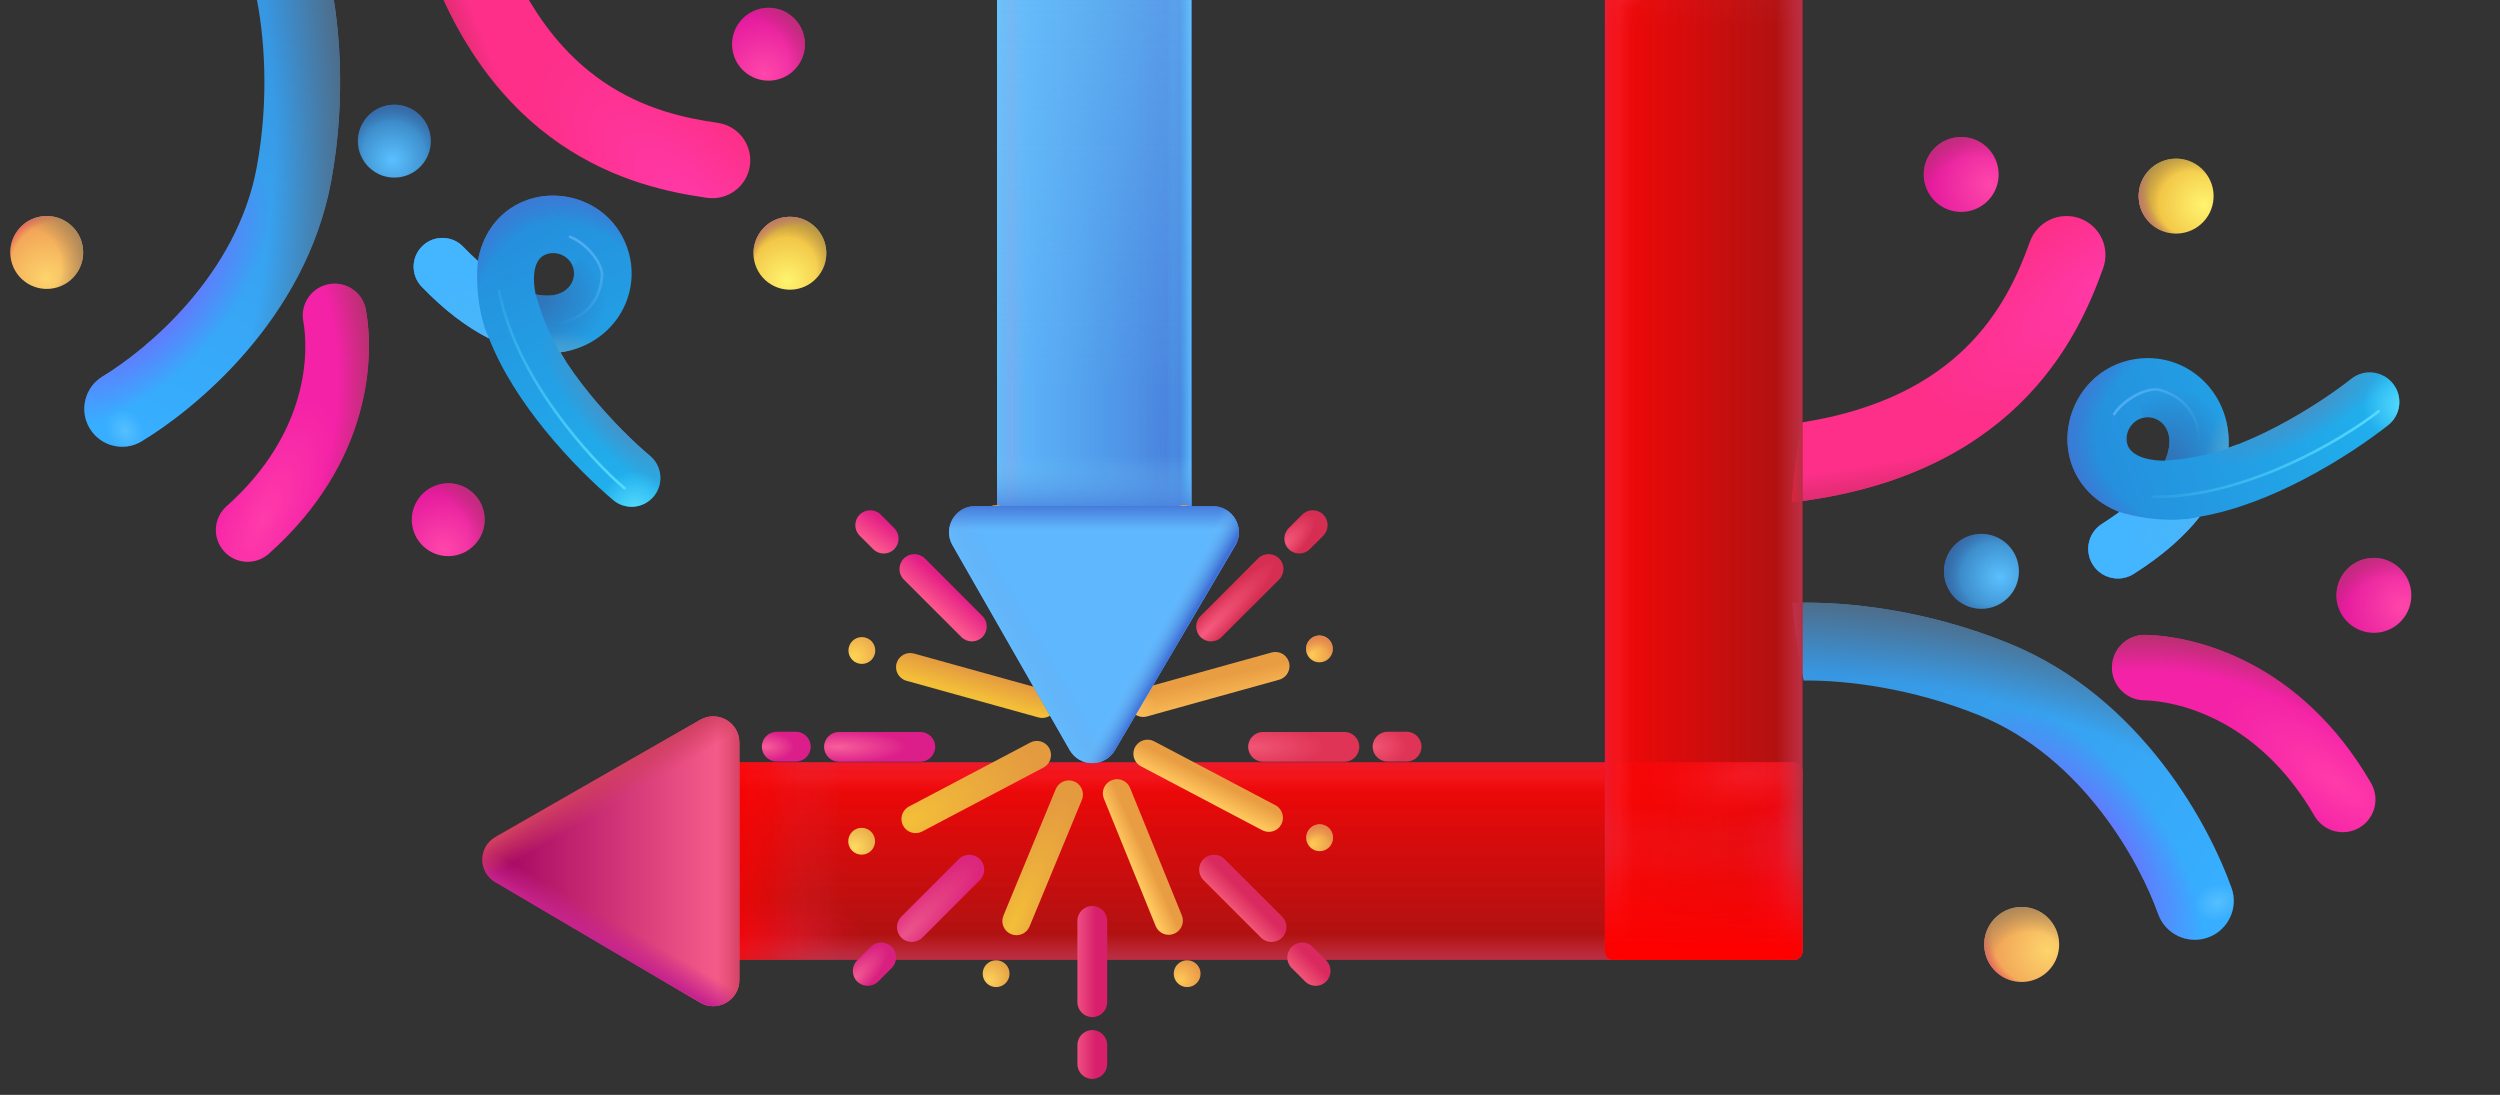<svg width="1096" height="480" viewBox="0 0 1096 480" fill="none" xmlns="http://www.w3.org/2000/svg">
<rect x="0" y="0" width="1096" height="480" fill="#333333" stroke="none"/>
<g clip-path="url(#clip0_65_154)">
<g clip-path="url(#clip1_65_154)">
<rect x="302.812" y="334.188" width="487.375" height="86.625" rx="3.6" fill="url(#paint0_linear_65_154)"/>
<rect x="302.812" y="334.188" width="487.375" height="86.625" rx="3.6" fill="url(#paint1_radial_65_154)"/>
<rect x="302.812" y="334.188" width="487.375" height="86.625" rx="3.6" fill="url(#paint2_radial_65_154)"/>
<rect x="302.812" y="334.188" width="487.375" height="86.625" rx="3.6" fill="url(#paint3_linear_65_154)"/>
<rect x="302.812" y="334.188" width="487.375" height="86.625" rx="3.6" fill="url(#paint4_linear_65_154)"/>
<rect x="302.812" y="334.188" width="487.375" height="86.625" rx="3.6" fill="url(#paint5_linear_65_154)"/>
<rect x="302.812" y="334.188" width="487.375" height="86.625" rx="3.6" fill="url(#paint6_linear_65_154)"/>
</g>
<path d="M856.294 261.284C862.261 268.118 872.638 268.822 879.472 262.855C886.307 256.888 887.01 246.511 881.043 239.677C875.077 232.842 864.699 232.139 857.865 238.105C851.031 244.072 850.327 254.449 856.294 261.284Z" fill="url(#paint7_radial_65_154)"/>
<path d="M856.294 261.284C862.261 268.118 872.638 268.822 879.472 262.855C886.307 256.888 887.01 246.511 881.043 239.677C875.077 232.842 864.699 232.139 857.865 238.105C851.031 244.072 850.327 254.449 856.294 261.284Z" fill="url(#paint8_radial_65_154)"/>
<path d="M873.935 424.87C879.901 431.704 890.279 432.408 897.113 426.441C903.947 420.474 904.651 410.097 898.684 403.263C892.718 396.428 882.34 395.725 875.506 401.691C868.671 407.658 867.968 418.035 873.935 424.87Z" fill="url(#paint9_radial_65_154)"/>
<path d="M873.935 424.87C879.901 431.704 890.279 432.408 897.113 426.441C903.947 420.474 904.651 410.097 898.684 403.263C892.718 396.428 882.34 395.725 875.506 401.691C868.671 407.658 867.968 418.035 873.935 424.87Z" fill="url(#paint10_radial_65_154)"/>
<path d="M873.935 424.87C879.901 431.704 890.279 432.408 897.113 426.441C903.947 420.474 904.651 410.097 898.684 403.263C892.718 396.428 882.34 395.725 875.506 401.691C868.671 407.658 867.968 418.035 873.935 424.87Z" fill="url(#paint11_radial_65_154)"/>
<path d="M1028.33 271.812C1034.3 278.647 1044.67 279.35 1051.51 273.384C1058.34 267.417 1059.04 257.04 1053.08 250.205C1047.11 243.371 1036.73 242.667 1029.9 248.634C1023.07 254.601 1022.36 264.978 1028.33 271.812Z" fill="url(#paint12_radial_65_154)"/>
<path d="M1028.33 271.812C1034.3 278.647 1044.67 279.35 1051.51 273.384C1058.34 267.417 1059.04 257.04 1053.08 250.205C1047.11 243.371 1036.73 242.667 1029.9 248.634C1023.07 254.601 1022.36 264.978 1028.33 271.812Z" fill="url(#paint13_radial_65_154)"/>
<path d="M941.645 96.777C947.611 103.611 957.989 104.315 964.823 98.348C971.658 92.382 972.361 82.004 966.394 75.17C960.428 68.335 950.05 67.632 943.216 73.599C936.382 79.565 935.678 89.943 941.645 96.777Z" fill="url(#paint14_radial_65_154)"/>
<path d="M941.645 96.777C947.611 103.611 957.989 104.315 964.823 98.348C971.658 92.382 972.361 82.004 966.394 75.17C960.428 68.335 950.05 67.632 943.216 73.599C936.382 79.565 935.678 89.943 941.645 96.777Z" fill="url(#paint15_radial_65_154)"/>
<path d="M941.645 96.777C947.611 103.611 957.989 104.315 964.823 98.348C971.658 92.382 972.361 82.004 966.394 75.17C960.428 68.335 950.05 67.632 943.216 73.599C936.382 79.565 935.678 89.943 941.645 96.777Z" fill="url(#paint16_radial_65_154)"/>
<path d="M847.409 87.29C853.376 94.124 863.753 94.828 870.588 88.861C877.422 82.894 878.125 72.517 872.159 65.683C866.192 58.848 855.815 58.145 848.98 64.111C842.146 70.078 841.443 80.455 847.409 87.29Z" fill="url(#paint17_radial_65_154)"/>
<path d="M847.409 87.29C853.376 94.124 863.753 94.828 870.588 88.861C877.422 82.894 878.125 72.517 872.159 65.683C866.192 58.848 855.815 58.145 848.98 64.111C842.146 70.078 841.443 80.455 847.409 87.29Z" fill="url(#paint18_radial_65_154)"/>
<path fill-rule="evenodd" clip-rule="evenodd" d="M1014.67 357.687C989.591 314.37 953.547 307.304 939.892 307.01C931.975 306.84 925.696 300.285 925.867 292.369C926.037 284.453 932.592 278.174 940.508 278.344C961.679 278.798 1008.25 289.379 1039.48 343.321C1043.45 350.173 1041.11 358.944 1034.26 362.912C1027.41 366.878 1018.64 364.54 1014.67 357.687Z" fill="url(#paint19_radial_65_154)"/>
<path fill-rule="evenodd" clip-rule="evenodd" d="M1014.67 357.687C989.591 314.37 953.547 307.304 939.892 307.01C931.975 306.84 925.696 300.285 925.867 292.369C926.037 284.453 932.592 278.174 940.508 278.344C961.679 278.798 1008.25 289.379 1039.48 343.321C1043.45 350.173 1041.11 358.944 1034.26 362.912C1027.41 366.878 1018.64 364.54 1014.67 357.687Z" fill="url(#paint20_radial_65_154)"/>
<path fill-rule="evenodd" clip-rule="evenodd" d="M1049.07 168.17C1053.52 173.78 1052.58 181.94 1046.97 186.394C1039.25 192.527 1025.71 201.969 1009.68 210.276C996.293 217.218 980.427 223.758 964.353 226.534C957.512 235.229 947.885 243.707 935.416 251.603C929.364 255.436 921.351 253.638 917.517 247.586C913.685 241.533 915.483 233.52 921.535 229.687C924.325 227.919 926.862 226.179 929.168 224.471C926.523 223.438 924.052 222.173 921.767 220.673C912.841 214.816 907.854 206.078 906.652 196.887C904.367 179.425 916.018 160.283 936.637 157.342C956.252 154.543 974.447 168.516 976.79 189.175C977.06 191.557 977.121 193.962 976.972 196.383C983.965 193.9 990.988 190.747 997.745 187.244C1012.12 179.794 1024.27 171.297 1030.84 166.076C1036.46 161.622 1044.61 162.559 1049.07 168.17ZM949.16 201.976C950.954 197.796 951.275 194.411 951.013 192.098C950.28 185.634 945.114 182.337 940.301 183.024C935.139 183.76 931.746 188.716 932.374 193.521C932.629 195.465 933.589 197.402 935.997 198.982C938.177 200.412 942.239 201.967 949.16 201.976Z" fill="url(#paint21_linear_65_154)"/>
<path fill-rule="evenodd" clip-rule="evenodd" d="M1049.07 168.17C1053.52 173.78 1052.58 181.94 1046.97 186.394C1039.25 192.527 1025.71 201.969 1009.68 210.276C996.293 217.218 980.427 223.758 964.353 226.534C957.512 235.229 947.885 243.707 935.416 251.603C929.364 255.436 921.351 253.638 917.517 247.586C913.685 241.533 915.483 233.52 921.535 229.687C924.325 227.919 926.862 226.179 929.168 224.471C926.523 223.438 924.052 222.173 921.767 220.673C912.841 214.816 907.854 206.078 906.652 196.887C904.367 179.425 916.018 160.283 936.637 157.342C956.252 154.543 974.447 168.516 976.79 189.175C977.06 191.557 977.121 193.962 976.972 196.383C983.965 193.9 990.988 190.747 997.745 187.244C1012.12 179.794 1024.27 171.297 1030.84 166.076C1036.46 161.622 1044.61 162.559 1049.07 168.17ZM949.16 201.976C950.954 197.796 951.275 194.411 951.013 192.098C950.28 185.634 945.114 182.337 940.301 183.024C935.139 183.76 931.746 188.716 932.374 193.521C932.629 195.465 933.589 197.402 935.997 198.982C938.177 200.412 942.239 201.967 949.16 201.976Z" fill="url(#paint22_radial_65_154)"/>
<path fill-rule="evenodd" clip-rule="evenodd" d="M1049.07 168.17C1053.52 173.78 1052.58 181.94 1046.97 186.394C1039.25 192.527 1025.71 201.969 1009.68 210.276C996.293 217.218 980.427 223.758 964.353 226.534C957.512 235.229 947.885 243.707 935.416 251.603C929.364 255.436 921.351 253.638 917.517 247.586C913.685 241.533 915.483 233.52 921.535 229.687C924.325 227.919 926.862 226.179 929.168 224.471C926.523 223.438 924.052 222.173 921.767 220.673C912.841 214.816 907.854 206.078 906.652 196.887C904.367 179.425 916.018 160.283 936.637 157.342C956.252 154.543 974.447 168.516 976.79 189.175C977.06 191.557 977.121 193.962 976.972 196.383C983.965 193.9 990.988 190.747 997.745 187.244C1012.12 179.794 1024.27 171.297 1030.84 166.076C1036.46 161.622 1044.61 162.559 1049.07 168.17ZM949.16 201.976C950.954 197.796 951.275 194.411 951.013 192.098C950.28 185.634 945.114 182.337 940.301 183.024C935.139 183.76 931.746 188.716 932.374 193.521C932.629 195.465 933.589 197.402 935.997 198.982C938.177 200.412 942.239 201.967 949.16 201.976Z" fill="url(#paint23_radial_65_154)"/>
<path fill-rule="evenodd" clip-rule="evenodd" d="M1049.07 168.17C1053.52 173.78 1052.58 181.94 1046.97 186.394C1039.25 192.527 1025.71 201.969 1009.68 210.276C996.293 217.218 980.427 223.758 964.353 226.534C957.512 235.229 947.885 243.707 935.416 251.603C929.364 255.436 921.351 253.638 917.517 247.586C913.685 241.533 915.483 233.52 921.535 229.687C924.325 227.919 926.862 226.179 929.168 224.471C926.523 223.438 924.052 222.173 921.767 220.673C912.841 214.816 907.854 206.078 906.652 196.887C904.367 179.425 916.018 160.283 936.637 157.342C956.252 154.543 974.447 168.516 976.79 189.175C977.06 191.557 977.121 193.962 976.972 196.383C983.965 193.9 990.988 190.747 997.745 187.244C1012.12 179.794 1024.27 171.297 1030.84 166.076C1036.46 161.622 1044.61 162.559 1049.07 168.17ZM949.16 201.976C950.954 197.796 951.275 194.411 951.013 192.098C950.28 185.634 945.114 182.337 940.301 183.024C935.139 183.76 931.746 188.716 932.374 193.521C932.629 195.465 933.589 197.402 935.997 198.982C938.177 200.412 942.239 201.967 949.16 201.976Z" fill="url(#paint24_radial_65_154)"/>
<path fill-rule="evenodd" clip-rule="evenodd" d="M790.714 298.34C788.461 287.906 786.77 276.456 785.769 264.327C809.374 263.41 844.966 267.51 880.805 282.082C939.691 306.025 969.155 363.388 978.311 389.249C981.457 398.134 976.804 407.888 967.919 411.034C959.034 414.18 949.281 409.527 946.134 400.641C938.286 378.477 913.529 332.236 867.948 313.703C837.884 301.479 808.917 298.163 790.714 298.34Z" fill="url(#paint25_linear_65_154)"/>
<path fill-rule="evenodd" clip-rule="evenodd" d="M790.714 298.34C788.461 287.906 786.77 276.456 785.769 264.327C809.374 263.41 844.966 267.51 880.805 282.082C939.691 306.025 969.155 363.388 978.311 389.249C981.457 398.134 976.804 407.888 967.919 411.034C959.034 414.18 949.281 409.527 946.134 400.641C938.286 378.477 913.529 332.236 867.948 313.703C837.884 301.479 808.917 298.163 790.714 298.34Z" fill="url(#paint26_radial_65_154)"/>
<path fill-rule="evenodd" clip-rule="evenodd" d="M790.714 298.34C788.461 287.906 786.77 276.456 785.769 264.327C809.374 263.41 844.966 267.51 880.805 282.082C939.691 306.025 969.155 363.388 978.311 389.249C981.457 398.134 976.804 407.888 967.919 411.034C959.034 414.18 949.281 409.527 946.134 400.641C938.286 378.477 913.529 332.236 867.948 313.703C837.884 301.479 808.917 298.163 790.714 298.34Z" fill="url(#paint27_radial_65_154)"/>
<path fill-rule="evenodd" clip-rule="evenodd" d="M790.714 298.34C788.461 287.906 786.77 276.456 785.769 264.327C809.374 263.41 844.966 267.51 880.805 282.082C939.691 306.025 969.155 363.388 978.311 389.249C981.457 398.134 976.804 407.888 967.919 411.034C959.034 414.18 949.281 409.527 946.134 400.641C938.286 378.477 913.529 332.236 867.948 313.703C837.884 301.479 808.917 298.163 790.714 298.34Z" fill="url(#paint28_radial_65_154)"/>
<path fill-rule="evenodd" clip-rule="evenodd" d="M922.025 117.55C925.216 108.681 920.612 98.904 911.742 95.714C902.873 92.524 893.096 97.127 889.905 105.997C885.087 119.391 877.465 137.358 861.15 153.049C846.932 166.724 825.056 179.663 790.068 185.168C787.854 195.765 786.294 207.59 785.526 220.229C832.161 214.82 863.557 198.095 884.813 177.651C906.792 156.512 916.596 132.644 922.025 117.55Z" fill="url(#paint29_radial_65_154)"/>
<path fill-rule="evenodd" clip-rule="evenodd" d="M922.025 117.55C925.216 108.681 920.612 98.904 911.742 95.714C902.873 92.524 893.096 97.127 889.905 105.997C885.087 119.391 877.465 137.358 861.15 153.049C846.932 166.724 825.056 179.663 790.068 185.168C787.854 195.765 786.294 207.59 785.526 220.229C832.161 214.82 863.557 198.095 884.813 177.651C906.792 156.512 916.596 132.644 922.025 117.55Z" fill="url(#paint30_radial_65_154)"/>
<path d="M929.913 158.934C932.026 158.203 934.263 157.656 936.618 157.32C956.233 154.522 974.428 168.494 976.771 189.154C977.041 191.535 977.102 193.94 976.953 196.361C978.382 195.855 979.812 195.319 981.241 194.758C981.192 194.835 981.143 194.911 981.094 194.986C970.446 199.618 956.337 201.471 949.152 201.931C950.936 197.761 951.256 194.385 950.994 192.076C950.261 185.613 945.095 182.316 940.282 183.002C940.094 183.028 939.909 183.061 939.727 183.099L929.913 158.934Z" fill="url(#paint31_radial_65_154)"/>
<path d="M929.913 158.934C932.026 158.203 934.263 157.656 936.618 157.32C956.233 154.522 974.428 168.494 976.771 189.154C977.041 191.535 977.102 193.94 976.953 196.361C978.382 195.855 979.812 195.319 981.241 194.758C981.192 194.835 981.143 194.911 981.094 194.986C970.446 199.618 956.337 201.471 949.152 201.931C950.936 197.761 951.256 194.385 950.994 192.076C950.261 185.613 945.095 182.316 940.282 183.002C940.094 183.028 939.909 183.061 939.727 183.099L929.913 158.934Z" fill="url(#paint32_radial_65_154)"/>
<path d="M964.326 226.522C957.486 235.214 947.861 243.688 935.397 251.582C929.346 255.415 921.332 253.617 917.499 247.563C913.666 241.512 915.464 233.498 921.516 229.665C924.301 227.902 926.835 226.164 929.136 224.459C944.295 229.023 958.555 228.325 964.326 226.522Z" fill="#44B6FF"/>
<path d="M964.326 226.522C957.486 235.214 947.861 243.688 935.397 251.582C929.346 255.415 921.332 253.617 917.499 247.563C913.666 241.512 915.464 233.498 921.516 229.665C924.301 227.902 926.835 226.164 929.136 224.459C944.295 229.023 958.555 228.325 964.326 226.522Z" fill="url(#paint33_radial_65_154)"/>
<path d="M963.497 196.579C964.808 190.621 963.751 176.109 947.31 171.063C941.794 169.37 931.26 174.738 926.867 181.546" stroke="url(#paint34_linear_65_154)" stroke-width="1.178" stroke-linecap="round"/>
<path d="M1042.77 180.331C1026.48 193.037 983.948 218.318 944.066 217.791" stroke="url(#paint35_linear_65_154)" stroke-width="1.178" stroke-linecap="round"/>
<path d="M160.168 52.211C154.824 59.232 156.184 69.255 163.205 74.6C170.225 79.944 180.249 78.584 185.593 71.563C190.937 64.542 189.578 54.519 182.557 49.175C175.536 43.831 165.512 45.19 160.168 52.211Z" fill="url(#paint36_radial_65_154)"/>
<path d="M160.168 52.211C154.824 59.232 156.184 69.255 163.205 74.6C170.225 79.944 180.249 78.584 185.593 71.563C190.937 64.542 189.578 54.519 182.557 49.175C175.536 43.831 165.512 45.19 160.168 52.211Z" fill="url(#paint37_radial_65_154)"/>
<path d="M7.774 101.01C2.43 108.031 3.789 118.055 10.81 123.399C17.831 128.743 27.855 127.384 33.199 120.363C38.543 113.342 37.183 103.318 30.163 97.974C23.142 92.63 13.118 93.989 7.774 101.01Z" fill="url(#paint38_radial_65_154)"/>
<path d="M7.774 101.01C2.43 108.031 3.789 118.055 10.81 123.399C17.831 128.743 27.855 127.384 33.199 120.363C38.543 113.342 37.183 103.318 30.163 97.974C23.142 92.63 13.118 93.989 7.774 101.01Z" fill="url(#paint39_radial_65_154)"/>
<path d="M7.774 101.01C2.43 108.031 3.789 118.055 10.81 123.399C17.831 128.743 27.855 127.384 33.199 120.363C38.543 113.342 37.183 103.318 30.163 97.974C23.142 92.63 13.118 93.989 7.774 101.01Z" fill="url(#paint40_radial_65_154)"/>
<path d="M183.784 218.163C178.44 225.184 179.799 235.208 186.82 240.552C193.841 245.896 203.865 244.537 209.209 237.516C214.553 230.495 213.193 220.471 206.172 215.127C199.151 209.783 189.128 211.142 183.784 218.163Z" fill="url(#paint41_radial_65_154)"/>
<path d="M183.784 218.163C178.44 225.184 179.799 235.208 186.82 240.552C193.841 245.896 203.865 244.537 209.209 237.516C214.553 230.495 213.193 220.471 206.172 215.127C199.151 209.783 189.128 211.142 183.784 218.163Z" fill="url(#paint42_radial_65_154)"/>
<path d="M333.583 101.349C328.238 108.37 329.598 118.394 336.619 123.738C343.64 129.082 353.664 127.723 359.008 120.702C364.352 113.681 362.992 103.657 355.971 98.313C348.95 92.969 338.927 94.328 333.583 101.349Z" fill="url(#paint43_radial_65_154)"/>
<path d="M333.583 101.349C328.238 108.37 329.598 118.394 336.619 123.738C343.64 129.082 353.664 127.723 359.008 120.702C364.352 113.681 362.992 103.657 355.971 98.313C348.95 92.969 338.927 94.328 333.583 101.349Z" fill="url(#paint44_radial_65_154)"/>
<path d="M333.583 101.349C328.238 108.37 329.598 118.394 336.619 123.738C343.64 129.082 353.664 127.723 359.008 120.702C364.352 113.681 362.992 103.657 355.971 98.313C348.95 92.969 338.927 94.328 333.583 101.349Z" fill="url(#paint45_radial_65_154)"/>
<path d="M324.191 9.718C318.847 16.738 320.206 26.762 327.227 32.106C334.248 37.45 344.272 36.091 349.616 29.07C354.96 22.049 353.6 12.025 346.579 6.681C339.559 1.337 329.535 2.697 324.191 9.718Z" fill="url(#paint46_radial_65_154)"/>
<path d="M324.191 9.718C318.847 16.738 320.206 26.762 327.227 32.106C334.248 37.45 344.272 36.091 349.616 29.07C354.96 22.049 353.6 12.025 346.579 6.681C339.559 1.337 329.535 2.697 324.191 9.718Z" fill="url(#paint47_radial_65_154)"/>
<path fill-rule="evenodd" clip-rule="evenodd" d="M99.302 221.944C135.664 189.582 135.346 153.861 132.956 140.796C131.569 133.22 136.586 125.956 144.16 124.571C151.736 123.185 159 128.201 160.385 135.776C164.093 156.034 163.122 202.475 117.841 242.776C112.089 247.895 103.275 247.383 98.155 241.63C93.036 235.878 93.549 227.064 99.302 221.944Z" fill="url(#paint48_radial_65_154)"/>
<path fill-rule="evenodd" clip-rule="evenodd" d="M99.302 221.944C135.664 189.582 135.346 153.861 132.956 140.796C131.569 133.22 136.586 125.956 144.16 124.571C151.736 123.185 159 128.201 160.385 135.776C164.093 156.034 163.122 202.475 117.841 242.776C112.089 247.895 103.275 247.383 98.155 241.63C93.036 235.878 93.549 227.064 99.302 221.944Z" fill="url(#paint49_radial_65_154)"/>
<path fill-rule="evenodd" clip-rule="evenodd" d="M286.578 217.652C282.104 222.992 274.147 223.695 268.807 219.221C261.453 213.061 249.808 202.005 238.762 188.367C229.529 176.967 220.195 163.13 214.407 148.36C204.786 143.543 194.826 136.029 184.865 125.695C180.029 120.68 180.175 112.694 185.192 107.858C190.208 103.023 198.194 103.169 203.029 108.184C205.259 110.497 207.413 112.574 209.491 114.437C209.958 111.714 210.68 109.113 211.662 106.643C215.496 96.994 222.845 90.534 231.367 87.591C247.555 81.999 268.07 89.355 274.904 108.423C281.406 126.562 271.654 146.629 252.43 152.902C250.214 153.625 247.935 154.153 245.599 154.485C249.332 160.662 253.709 166.735 258.368 172.488C268.277 184.722 278.748 194.636 285.008 199.881C290.349 204.355 291.052 212.311 286.578 217.652ZM234.831 129.083C239.165 129.975 242.452 129.619 244.605 128.916C250.619 126.954 252.75 121.388 251.154 116.936C249.443 112.163 244.059 109.9 239.603 111.438C237.802 112.061 236.144 113.354 235.109 115.958C234.173 118.314 233.487 122.488 234.831 129.083Z" fill="url(#paint50_linear_65_154)"/>
<path fill-rule="evenodd" clip-rule="evenodd" d="M286.578 217.652C282.104 222.992 274.147 223.695 268.807 219.221C261.453 213.061 249.808 202.005 238.762 188.367C229.529 176.967 220.195 163.13 214.407 148.36C204.786 143.543 194.826 136.029 184.865 125.695C180.029 120.68 180.175 112.694 185.192 107.858C190.208 103.023 198.194 103.169 203.029 108.184C205.259 110.497 207.413 112.574 209.491 114.437C209.958 111.714 210.68 109.113 211.662 106.643C215.496 96.994 222.845 90.534 231.367 87.591C247.555 81.999 268.07 89.355 274.904 108.423C281.406 126.562 271.654 146.629 252.43 152.902C250.214 153.625 247.935 154.153 245.599 154.485C249.332 160.662 253.709 166.735 258.368 172.488C268.277 184.722 278.748 194.636 285.008 199.881C290.349 204.355 291.052 212.311 286.578 217.652ZM234.831 129.083C239.165 129.975 242.452 129.619 244.605 128.916C250.619 126.954 252.75 121.388 251.154 116.936C249.443 112.163 244.059 109.9 239.603 111.438C237.802 112.061 236.144 113.354 235.109 115.958C234.173 118.314 233.487 122.488 234.831 129.083Z" fill="url(#paint51_radial_65_154)"/>
<path fill-rule="evenodd" clip-rule="evenodd" d="M286.578 217.652C282.104 222.992 274.147 223.695 268.807 219.221C261.453 213.061 249.808 202.005 238.762 188.367C229.529 176.967 220.195 163.13 214.407 148.36C204.786 143.543 194.826 136.029 184.865 125.695C180.029 120.68 180.175 112.694 185.192 107.858C190.208 103.023 198.194 103.169 203.029 108.184C205.259 110.497 207.413 112.574 209.491 114.437C209.958 111.714 210.68 109.113 211.662 106.643C215.496 96.994 222.845 90.534 231.367 87.591C247.555 81.999 268.07 89.355 274.904 108.423C281.406 126.562 271.654 146.629 252.43 152.902C250.214 153.625 247.935 154.153 245.599 154.485C249.332 160.662 253.709 166.735 258.368 172.488C268.277 184.722 278.748 194.636 285.008 199.881C290.349 204.355 291.052 212.311 286.578 217.652ZM234.831 129.083C239.165 129.975 242.452 129.619 244.605 128.916C250.619 126.954 252.75 121.388 251.154 116.936C249.443 112.163 244.059 109.9 239.603 111.438C237.802 112.061 236.144 113.354 235.109 115.958C234.173 118.314 233.487 122.488 234.831 129.083Z" fill="url(#paint52_radial_65_154)"/>
<path fill-rule="evenodd" clip-rule="evenodd" d="M286.578 217.652C282.104 222.992 274.147 223.695 268.807 219.221C261.453 213.061 249.808 202.005 238.762 188.367C229.529 176.967 220.195 163.13 214.407 148.36C204.786 143.543 194.826 136.029 184.865 125.695C180.029 120.68 180.175 112.694 185.192 107.858C190.208 103.023 198.194 103.169 203.029 108.184C205.259 110.497 207.413 112.574 209.491 114.437C209.958 111.714 210.68 109.113 211.662 106.643C215.496 96.994 222.845 90.534 231.367 87.591C247.555 81.999 268.07 89.355 274.904 108.423C281.406 126.562 271.654 146.629 252.43 152.902C250.214 153.625 247.935 154.153 245.599 154.485C249.332 160.662 253.709 166.735 258.368 172.488C268.277 184.722 278.748 194.636 285.008 199.881C290.349 204.355 291.052 212.311 286.578 217.652ZM234.831 129.083C239.165 129.975 242.452 129.619 244.605 128.916C250.619 126.954 252.75 121.388 251.154 116.936C249.443 112.163 244.059 109.9 239.603 111.438C237.802 112.061 236.144 113.354 235.109 115.958C234.173 118.314 233.487 122.488 234.831 129.083Z" fill="url(#paint53_radial_65_154)"/>
<path fill-rule="evenodd" clip-rule="evenodd" d="M112.039 -3.018C121.539 -7.205 132.117 -11.056 143.476 -14.382C148.966 7.927 152.021 42.637 145.148 79.629C133.854 140.412 84.969 179.7 62.123 193.48C54.273 198.216 44.071 195.691 39.335 187.841C34.601 179.992 37.126 169.79 44.976 165.055C64.557 153.243 103.768 120.614 112.509 73.565C118.275 42.533 115.768 14.288 112.039 -3.018Z" fill="url(#paint54_linear_65_154)"/>
<path fill-rule="evenodd" clip-rule="evenodd" d="M112.039 -3.018C121.539 -7.205 132.117 -11.056 143.476 -14.382C148.966 7.927 152.021 42.637 145.148 79.629C133.854 140.412 84.969 179.7 62.123 193.48C54.273 198.216 44.071 195.691 39.335 187.841C34.601 179.992 37.126 169.79 44.976 165.055C64.557 153.243 103.768 120.614 112.509 73.565C118.275 42.533 115.768 14.288 112.039 -3.018Z" fill="url(#paint55_radial_65_154)"/>
<path fill-rule="evenodd" clip-rule="evenodd" d="M112.039 -3.018C121.539 -7.205 132.117 -11.056 143.476 -14.382C148.966 7.927 152.021 42.637 145.148 79.629C133.854 140.412 84.969 179.7 62.123 193.48C54.273 198.216 44.071 195.691 39.335 187.841C34.601 179.992 37.126 169.79 44.976 165.055C64.557 153.243 103.768 120.614 112.509 73.565C118.275 42.533 115.768 14.288 112.039 -3.018Z" fill="url(#paint56_radial_65_154)"/>
<path fill-rule="evenodd" clip-rule="evenodd" d="M112.039 -3.018C121.539 -7.205 132.117 -11.056 143.476 -14.382C148.966 7.927 152.021 42.637 145.148 79.629C133.854 140.412 84.969 179.7 62.123 193.48C54.273 198.216 44.071 195.691 39.335 187.841C34.601 179.992 37.126 169.79 44.976 165.055C64.557 153.243 103.768 120.614 112.509 73.565C118.275 42.533 115.768 14.288 112.039 -3.018Z" fill="url(#paint57_radial_65_154)"/>
<path fill-rule="evenodd" clip-rule="evenodd" d="M309.955 86.72C319.029 88.025 327.442 81.728 328.747 72.654C330.052 63.58 323.754 55.166 314.68 53.861C300.978 51.891 282.37 48.143 264.23 35.669C248.422 24.799 231.817 6.488 219.73 -25.767C209.201 -25.804 197.63 -24.978 185.44 -23.237C199.714 20.133 221.788 46.772 245.421 63.023C269.858 79.828 294.514 84.501 309.955 86.72Z" fill="url(#paint58_radial_65_154)"/>
<path fill-rule="evenodd" clip-rule="evenodd" d="M309.955 86.72C319.029 88.025 327.442 81.728 328.747 72.654C330.052 63.58 323.754 55.166 314.68 53.861C300.978 51.891 282.37 48.143 264.23 35.669C248.422 24.799 231.817 6.488 219.73 -25.767C209.201 -25.804 197.63 -24.978 185.44 -23.237C199.714 20.133 221.788 46.772 245.421 63.023C269.858 79.828 294.514 84.501 309.955 86.72Z" fill="url(#paint59_radial_65_154)"/>
<path d="M272.072 102.329C273.183 104.199 274.141 106.223 274.922 108.401C281.424 126.54 271.671 146.607 252.447 152.88C250.231 153.603 247.952 154.131 245.616 154.463C246.379 155.725 247.169 156.982 247.982 158.234C247.899 158.203 247.818 158.171 247.736 158.139C241.241 148.901 236.717 135.822 234.873 129.066C239.194 129.951 242.473 129.595 244.622 128.894C250.636 126.931 252.767 121.366 251.171 116.914C251.11 116.74 251.043 116.571 250.971 116.404L272.072 102.329Z" fill="url(#paint60_radial_65_154)"/>
<path d="M272.072 102.329C273.183 104.199 274.141 106.223 274.922 108.401C281.424 126.54 271.671 146.607 252.447 152.88C250.231 153.603 247.952 154.131 245.616 154.463C246.379 155.725 247.169 156.982 247.982 158.234C247.899 158.203 247.818 158.171 247.736 158.139C241.241 148.901 236.717 135.822 234.873 129.066C239.194 129.951 242.473 129.595 244.622 128.894C250.636 126.931 252.767 121.366 251.171 116.914C251.11 116.74 251.043 116.571 250.971 116.404L272.072 102.329Z" fill="url(#paint61_radial_65_154)"/>
<path d="M214.414 148.332C204.795 143.516 194.84 136.003 184.882 125.673C180.046 120.658 180.192 112.672 185.21 107.836C190.225 103.001 198.211 103.147 203.046 108.163C205.271 110.471 207.422 112.545 209.497 114.404C208.113 129.738 211.567 143.186 214.414 148.332Z" fill="#44B6FF"/>
<path d="M214.414 148.332C204.795 143.516 194.84 136.003 184.882 125.673C180.046 120.658 180.192 112.672 185.21 107.836C190.225 103.001 198.211 103.147 203.046 108.163C205.271 110.471 207.422 112.545 209.497 114.404C208.113 129.738 211.567 143.186 214.414 148.332Z" fill="url(#paint62_radial_65_154)"/>
<path d="M242.777 141.686C248.71 141.77 262.328 137.924 263.92 121.275C264.454 115.689 257.28 106.703 249.935 103.849" stroke="url(#paint63_linear_65_154)" stroke-width="1.178" stroke-linecap="round"/>
<path d="M273.76 214.029C258.471 201 226.067 165.42 218.769 127.324" stroke="url(#paint64_linear_65_154)" stroke-width="1.178" stroke-linecap="round"/>
<g clip-path="url(#clip2_65_154)">
<g clip-path="url(#clip3_65_154)">
<rect x="437.088" y="233.75" width="479.5" height="85.225" rx="3.6" transform="rotate(-90 437.088 233.75)" fill="url(#paint65_linear_65_154)"/>
<rect x="437.088" y="233.75" width="479.5" height="85.225" rx="3.6" transform="rotate(-90 437.088 233.75)" fill="url(#paint66_radial_65_154)"/>
<rect x="437.088" y="233.75" width="479.5" height="85.225" rx="3.6" transform="rotate(-90 437.088 233.75)" fill="url(#paint67_radial_65_154)"/>
<rect x="437.088" y="233.75" width="479.5" height="85.225" rx="3.6" transform="rotate(-90 437.088 233.75)" fill="url(#paint68_linear_65_154)"/>
<rect x="437.088" y="233.75" width="479.5" height="85.225" rx="3.6" transform="rotate(-90 437.088 233.75)" fill="url(#paint69_linear_65_154)"/>
<rect x="437.088" y="233.75" width="479.5" height="85.225" rx="3.6" transform="rotate(-90 437.088 233.75)" fill="url(#paint70_linear_65_154)"/>
<rect x="437.088" y="233.75" width="479.5" height="85.225" rx="3.6" transform="rotate(-90 437.088 233.75)" fill="url(#paint71_linear_65_154)"/>
</g>
</g>
<g clip-path="url(#clip4_65_154)">
<g clip-path="url(#clip5_65_154)">
<rect x="703.588" y="420.787" width="487.375" height="86.625" rx="3.6" transform="rotate(-90 703.588 420.787)" fill="url(#paint72_linear_65_154)"/>
<rect x="703.588" y="420.787" width="487.375" height="86.625" rx="3.6" transform="rotate(-90 703.588 420.787)" fill="url(#paint73_radial_65_154)"/>
<rect x="703.588" y="420.787" width="487.375" height="86.625" rx="3.6" transform="rotate(-90 703.588 420.787)" fill="url(#paint74_radial_65_154)"/>
<rect x="703.588" y="420.787" width="487.375" height="86.625" rx="3.6" transform="rotate(-90 703.588 420.787)" fill="url(#paint75_linear_65_154)"/>
<rect x="703.588" y="420.787" width="487.375" height="86.625" rx="3.6" transform="rotate(-90 703.588 420.787)" fill="url(#paint76_linear_65_154)"/>
<rect x="703.588" y="420.787" width="487.375" height="86.625" rx="3.6" transform="rotate(-90 703.588 420.787)" fill="url(#paint77_linear_65_154)"/>
<rect x="703.588" y="420.787" width="487.375" height="86.625" rx="3.6" transform="rotate(-90 703.588 420.787)" fill="url(#paint78_linear_65_154)"/>
</g>
</g>
<path d="M478.592 311.063C472.4 311.063 467.38 316.083 467.38 322.275C467.38 328.468 472.4 333.488 478.592 333.488C484.785 333.488 489.805 328.468 489.805 322.275C489.805 316.083 484.785 311.063 478.592 311.063Z" fill="url(#paint79_radial_65_154)"/>
<path d="M478.869 445.888H478.869C482.473 445.888 485.394 442.967 485.394 439.363V403.704C485.394 400.1 482.473 397.178 478.869 397.178H478.869C475.265 397.178 472.344 400.1 472.344 403.704V439.363C472.344 442.967 475.265 445.888 478.869 445.888Z" fill="url(#paint80_linear_65_154)"/>
<path d="M562.05 411.058L562.05 411.057C564.598 408.509 564.598 404.378 562.05 401.829L536.835 376.615C534.287 374.066 530.155 374.066 527.607 376.615L527.607 376.615C525.059 379.163 525.059 383.294 527.607 385.843L552.822 411.058C555.37 413.606 559.502 413.606 562.05 411.058Z" fill="url(#paint81_linear_65_154)"/>
<path d="M560.763 244.837L560.763 244.837C563.312 247.386 563.312 251.517 560.763 254.065L535.548 279.28C533 281.829 528.869 281.829 526.32 279.28L526.32 279.28C523.772 276.732 523.772 272.6 526.32 270.052L551.535 244.837C554.083 242.289 558.215 242.289 560.763 244.837Z" fill="url(#paint82_radial_65_154)"/>
<path d="M395.136 411.058L395.136 411.057C392.588 408.509 392.588 404.378 395.136 401.829L420.351 376.614C422.899 374.066 427.031 374.066 429.579 376.614L429.579 376.615C432.128 379.163 432.128 383.294 429.579 385.843L404.364 411.058C401.816 413.606 397.685 413.606 395.136 411.058Z" fill="url(#paint83_radial_65_154)"/>
<path d="M396.239 244.837L396.239 244.837C393.691 247.386 393.691 251.517 396.239 254.065L421.454 279.28C424.002 281.829 428.134 281.829 430.682 279.28L430.682 279.28C433.231 276.732 433.231 272.6 430.682 270.052L405.467 244.837C402.919 242.289 398.788 242.289 396.239 244.837Z" fill="url(#paint84_linear_65_154)"/>
<path d="M595.907 327.422V327.422C595.907 323.818 592.986 320.897 589.382 320.897H553.723C550.119 320.897 547.197 323.818 547.197 327.422V327.422C547.197 331.026 550.119 333.947 553.723 333.947H589.382C592.986 333.947 595.907 331.026 595.907 327.422Z" fill="url(#paint85_radial_65_154)"/>
<path d="M361.28 327.422V327.422C361.28 323.818 364.201 320.897 367.805 320.897H403.464C407.068 320.897 409.989 323.818 409.989 327.422V327.422C409.989 331.026 407.068 333.948 403.464 333.948H367.805C364.201 333.948 361.28 331.026 361.28 327.422Z" fill="url(#paint86_radial_65_154)"/>
<path d="M478.869 473H478.869C482.473 473 485.394 470.079 485.394 466.475V458.111C485.394 454.508 482.473 451.586 478.869 451.586H478.869C475.265 451.586 472.344 454.508 472.344 458.111V466.475C472.344 470.079 475.265 473 478.869 473Z" fill="url(#paint87_linear_65_154)"/>
<path d="M581.404 430.28L581.404 430.28C583.953 427.732 583.953 423.6 581.404 421.052L575.491 415.138C572.942 412.59 568.811 412.59 566.263 415.138L566.263 415.138C563.714 417.686 563.714 421.818 566.263 424.366L572.176 430.28C574.725 432.828 578.856 432.828 581.404 430.28Z" fill="url(#paint88_linear_65_154)"/>
<path d="M580.118 225.614L580.118 225.614C582.666 228.162 582.666 232.294 580.118 234.842L574.204 240.756C571.656 243.304 567.524 243.304 564.976 240.756L564.976 240.756C562.428 238.208 562.428 234.076 564.976 231.528L570.89 225.614C573.438 223.066 577.57 223.066 580.118 225.614Z" fill="url(#paint89_radial_65_154)"/>
<path d="M375.782 430.28L375.782 430.28C373.234 427.732 373.234 423.6 375.782 421.052L381.696 415.138C384.244 412.59 388.376 412.59 390.924 415.138L390.924 415.138C393.472 417.686 393.472 421.818 390.924 424.366L385.01 430.28C382.462 432.828 378.33 432.828 375.782 430.28Z" fill="url(#paint90_radial_65_154)"/>
<path d="M376.884 225.614L376.884 225.614C374.336 228.162 374.336 232.294 376.884 234.842L382.798 240.756C385.347 243.304 389.478 243.304 392.026 240.756L392.026 240.756C394.575 238.208 394.575 234.076 392.026 231.528L386.113 225.614C383.564 223.066 379.433 223.066 376.884 225.614Z" fill="url(#paint91_linear_65_154)"/>
<path d="M623.186 327.33V327.33C623.186 323.726 620.264 320.804 616.66 320.804H608.297C604.693 320.804 601.772 323.726 601.772 327.33V327.33C601.772 330.933 604.693 333.855 608.297 333.855H616.66C620.264 333.855 623.186 330.933 623.186 327.33Z" fill="url(#paint92_radial_65_154)"/>
<path d="M334 327.33V327.33C334 323.726 336.921 320.804 340.525 320.804H348.889C352.492 320.804 355.414 323.726 355.414 327.33V327.33C355.414 330.933 352.492 333.855 348.889 333.855H340.525C336.921 333.855 334 330.933 334 327.33Z" fill="url(#paint93_radial_65_154)"/>
<path d="M518.115 401.294C519.404 404.465 517.878 408.081 514.705 409.37C511.534 410.659 507.917 409.132 506.629 405.96L483.944 350.12C482.654 346.948 484.181 343.332 487.353 342.044C490.526 340.755 494.141 342.282 495.43 345.453L518.115 401.294Z" fill="url(#paint94_linear_65_154)"/>
<path d="M559.146 353.018C562.255 354.657 563.379 358.552 561.622 361.595C559.957 364.477 556.313 365.53 553.368 363.977L500.186 335.938C497.077 334.299 495.952 330.406 497.71 327.361C499.374 324.479 503.019 323.427 505.963 324.979L559.146 353.018Z" fill="url(#paint95_linear_65_154)"/>
<path d="M398.502 353.57C395.393 355.209 394.27 359.103 396.027 362.147C397.691 365.029 401.336 366.081 404.281 364.529L457.463 336.49C460.572 334.851 461.696 330.956 459.939 327.913C458.275 325.031 454.629 323.978 451.686 325.531L398.502 353.57Z" fill="url(#paint96_radial_65_154)"/>
<path d="M397.361 298.446C393.975 297.505 392.048 293.939 393.118 290.591C394.131 287.421 397.468 285.617 400.675 286.508L458.605 302.593C461.991 303.534 463.918 307.1 462.849 310.448C461.836 313.618 458.498 315.421 455.29 314.531L397.361 298.446Z" fill="url(#paint97_linear_65_154)"/>
<path d="M560.795 297.986C564.181 297.046 566.108 293.479 565.038 290.132C564.025 286.961 560.687 285.158 557.48 286.049L499.551 302.134C496.164 303.074 494.237 306.639 495.308 309.987C496.32 313.158 499.658 314.961 502.865 314.07L560.795 297.986Z" fill="url(#paint98_linear_65_154)"/>
<path d="M560.795 297.986C564.181 297.046 566.108 293.479 565.038 290.132C564.025 286.961 560.687 285.158 557.48 286.049L499.551 302.134C496.164 303.074 494.237 306.639 495.308 309.987C496.32 313.158 499.658 314.961 502.865 314.07L560.795 297.986Z" fill="url(#paint99_radial_65_154)"/>
<path d="M519.044 250.068C520.565 246.846 519.059 243.008 515.752 241.681C512.713 240.463 509.251 241.821 507.853 244.782L493.232 275.741C491.71 278.964 493.217 282.801 496.524 284.127C499.563 285.345 503.025 283.987 504.423 281.027L519.044 250.068Z" fill="url(#paint100_linear_65_154)"/>
<path d="M440.08 249.33C438.713 246.039 440.401 242.278 443.766 241.111C446.86 240.038 450.253 241.56 451.509 244.583L464.638 276.204C466.005 279.494 464.317 283.256 460.951 284.423C457.857 285.496 454.464 283.974 453.208 280.95L440.08 249.33Z" fill="url(#paint101_linear_65_154)"/>
<path d="M439.895 401.431C438.581 404.609 440.104 408.249 443.29 409.544C446.447 410.827 450.049 409.319 451.352 406.17L474.295 350.691C475.609 347.514 474.085 343.874 470.9 342.58C467.741 341.297 464.14 342.804 462.838 345.954L439.895 401.431Z" fill="url(#paint102_radial_65_154)"/>
<path d="M520.448 420.982C517.2 420.982 514.566 423.615 514.566 426.864C514.566 430.112 517.2 432.746 520.448 432.746C523.697 432.746 526.33 430.112 526.33 426.864C526.33 423.615 523.697 420.982 520.448 420.982Z" fill="url(#paint103_radial_65_154)"/>
<path d="M519.069 221.42C515.821 221.42 513.187 224.054 513.187 227.302C513.187 230.551 515.821 233.184 519.069 233.184C522.318 233.184 524.951 230.551 524.951 227.302C524.951 224.054 522.318 221.42 519.069 221.42Z" fill="url(#paint104_radial_65_154)"/>
<path d="M436.696 420.982C433.448 420.982 430.814 423.615 430.814 426.864C430.814 430.112 433.448 432.745 436.696 432.745C439.945 432.745 442.578 430.112 442.578 426.864C442.578 423.615 439.945 420.982 436.696 420.982Z" fill="url(#paint105_radial_65_154)"/>
<path d="M436.722 221.42C433.474 221.42 430.84 224.054 430.84 227.302C430.84 230.551 433.474 233.184 436.722 233.184C439.971 233.184 442.604 230.551 442.604 227.302C442.604 224.054 439.971 221.42 436.722 221.42Z" fill="url(#paint106_radial_65_154)"/>
<path d="M377.84 279.3C374.591 279.3 371.958 281.933 371.958 285.182C371.958 288.43 374.591 291.064 377.84 291.064C381.088 291.064 383.722 288.43 383.722 285.182C383.722 281.933 381.088 279.3 377.84 279.3Z" fill="url(#paint107_radial_65_154)"/>
<path d="M578.436 278.611C575.188 278.611 572.554 281.244 572.554 284.493C572.554 287.741 575.188 290.374 578.436 290.374C581.685 290.374 584.318 287.741 584.318 284.493C584.318 281.244 581.685 278.611 578.436 278.611Z" fill="url(#paint108_radial_65_154)"/>
<path d="M578.436 278.611C575.188 278.611 572.554 281.244 572.554 284.493C572.554 287.741 575.188 290.374 578.436 290.374C581.685 290.374 584.318 287.741 584.318 284.493C584.318 281.244 581.685 278.611 578.436 278.611Z" fill="url(#paint109_radial_65_154)"/>
<path d="M377.746 362.921C374.498 362.921 371.865 365.555 371.865 368.803C371.865 372.052 374.498 374.685 377.746 374.685C380.995 374.685 383.628 372.052 383.628 368.803C383.628 365.555 380.995 362.921 377.746 362.921Z" fill="url(#paint110_radial_65_154)"/>
<path d="M578.528 361.403C575.28 361.403 572.646 364.037 572.646 367.285C572.646 370.534 575.28 373.167 578.528 373.167C581.777 373.167 584.41 370.534 584.41 367.285C584.41 364.037 581.777 361.403 578.528 361.403Z" fill="url(#paint111_radial_65_154)"/>
<path d="M578.528 361.403C575.28 361.403 572.646 364.037 572.646 367.285C572.646 370.534 575.28 373.167 578.528 373.167C581.777 373.167 584.41 370.534 584.41 367.285C584.41 364.037 581.777 361.403 578.528 361.403Z" fill="url(#paint112_radial_65_154)"/>
<path d="M217.214 366.931L306.997 315.564C314.627 311.199 324.126 316.708 324.126 325.499V429.659C324.126 438.51 314.509 444.012 306.879 439.525L217.097 386.731C209.519 382.276 209.585 371.296 217.214 366.931Z" fill="url(#paint113_linear_65_154)"/>
<path d="M217.214 366.931L306.997 315.564C314.627 311.199 324.126 316.708 324.126 325.499V429.659C324.126 438.51 314.509 444.012 306.879 439.525L217.097 386.731C209.519 382.276 209.585 371.296 217.214 366.931Z" fill="url(#paint114_linear_65_154)"/>
<path d="M217.214 366.931L306.997 315.564C314.627 311.199 324.126 316.708 324.126 325.499V429.659C324.126 438.51 314.509 444.012 306.879 439.525L217.097 386.731C209.519 382.276 209.585 371.296 217.214 366.931Z" fill="url(#paint115_linear_65_154)"/>
<path d="M217.214 366.931L306.997 315.564C314.627 311.199 324.126 316.708 324.126 325.499V429.659C324.126 438.51 314.509 444.012 306.879 439.525L217.097 386.731C209.519 382.276 209.585 371.296 217.214 366.931Z" fill="url(#paint116_linear_65_154)"/>
<path d="M468.931 328.786L417.565 239.003C413.199 231.373 418.708 221.874 427.499 221.874H531.659C540.51 221.874 546.012 231.491 541.525 239.121L488.732 328.903C484.276 336.481 473.296 336.415 468.931 328.786Z" fill="url(#paint117_linear_65_154)"/>
<path d="M468.931 328.786L417.565 239.003C413.199 231.373 418.708 221.874 427.499 221.874H531.659C540.51 221.874 546.012 231.491 541.525 239.121L488.732 328.903C484.276 336.481 473.296 336.415 468.931 328.786Z" fill="url(#paint118_linear_65_154)"/>
<path d="M468.931 328.786L417.565 239.003C413.199 231.373 418.708 221.874 427.499 221.874H531.659C540.51 221.874 546.012 231.491 541.525 239.121L488.732 328.903C484.276 336.481 473.296 336.415 468.931 328.786Z" fill="url(#paint119_linear_65_154)"/>
<path d="M468.931 328.786L417.565 239.003C413.199 231.373 418.708 221.874 427.499 221.874H531.659C540.51 221.874 546.012 231.491 541.525 239.121L488.732 328.903C484.276 336.481 473.296 336.415 468.931 328.786Z" fill="url(#paint120_linear_65_154)"/>
</g>
<defs>
<linearGradient id="paint0_linear_65_154" x1="546.5" y1="334.188" x2="546.5" y2="420.812" gradientUnits="userSpaceOnUse">
<stop stop-color="#F70707"/>
<stop offset="1" stop-color="#ED0101" stop-opacity="0.63"/>
</linearGradient>
<radialGradient id="paint1_radial_65_154" cx="0" cy="0" r="1" gradientUnits="userSpaceOnUse" gradientTransform="translate(764.078 338.828) rotate(169.922) scale(44.198 17.788)">
<stop stop-color="#FE7AAA" stop-opacity="0.7"/>
<stop offset="1" stop-color="#FE7AAA" stop-opacity="0"/>
</radialGradient>
<radialGradient id="paint2_radial_65_154" cx="0" cy="0" r="1" gradientUnits="userSpaceOnUse" gradientTransform="translate(320.219 417.719) rotate(-8.662) scale(61.625 21.688)">
<stop stop-color="#F01B3E" stop-opacity="0.7"/>
<stop offset="1" stop-color="#F70830" stop-opacity="0"/>
</radialGradient>
<linearGradient id="paint3_linear_65_154" x1="790.187" y1="377.5" x2="711.859" y2="377.5" gradientUnits="userSpaceOnUse">
<stop stop-color="#FE7AAA" stop-opacity="0"/>
<stop offset="0.479" stop-color="#FE7AAA" stop-opacity="0.1"/>
<stop offset="1" stop-color="#FE7AAA" stop-opacity="0"/>
</linearGradient>
<linearGradient id="paint4_linear_65_154" x1="546.5" y1="334.187" x2="546.5" y2="346.562" gradientUnits="userSpaceOnUse">
<stop stop-color="#FE7AAA" stop-opacity="0"/>
<stop offset="0.479" stop-color="#FE7AAA" stop-opacity="0.13"/>
<stop offset="1" stop-color="#FE7AAA" stop-opacity="0"/>
</linearGradient>
<linearGradient id="paint5_linear_65_154" x1="546.5" y1="334.188" x2="546.5" y2="420.812" gradientUnits="userSpaceOnUse">
<stop stop-color="#D63F76" stop-opacity="0.35"/>
<stop offset="0.058" stop-color="#D63F76" stop-opacity="0"/>
<stop offset="0.872" stop-color="#CE3952" stop-opacity="0"/>
<stop offset="0.939" stop-color="#C8354E" stop-opacity="0.439"/>
<stop offset="1" stop-color="#B62F45"/>
</linearGradient>
<linearGradient id="paint6_linear_65_154" x1="788.468" y1="376.723" x2="307.65" y2="376.723" gradientUnits="userSpaceOnUse">
<stop stop-color="#D63F76" stop-opacity="0.35"/>
<stop offset="0.058" stop-color="#D63F76" stop-opacity="0"/>
<stop offset="0.872" stop-color="#D63F58" stop-opacity="0"/>
<stop offset="0.939" stop-color="#F90606" stop-opacity="0.439"/>
<stop offset="1" stop-color="#FD0000"/>
</linearGradient>
<radialGradient id="paint7_radial_65_154" cx="0" cy="0" r="1" gradientUnits="userSpaceOnUse" gradientTransform="translate(876.814 252.999) rotate(-172.454) scale(23.582)">
<stop stop-color="#5AC0FF"/>
<stop offset="1" stop-color="#3279B6"/>
</radialGradient>
<radialGradient id="paint8_radial_65_154" cx="0" cy="0" r="1" gradientUnits="userSpaceOnUse" gradientTransform="translate(872.499 251.426) rotate(-151.071) scale(23.681 25.957)">
<stop offset="0.535" stop-color="#3A619E" stop-opacity="0"/>
<stop offset="1" stop-color="#3A619E"/>
</radialGradient>
<radialGradient id="paint9_radial_65_154" cx="0" cy="0" r="1" gradientUnits="userSpaceOnUse" gradientTransform="translate(897.798 416.671) rotate(-176.553) scale(27.001)">
<stop stop-color="#FDD46C"/>
<stop offset="1" stop-color="#F09C53"/>
</radialGradient>
<radialGradient id="paint10_radial_65_154" cx="0" cy="0" r="1" gradientUnits="userSpaceOnUse" gradientTransform="translate(894.631 410.861) rotate(149.705) scale(26.745)">
<stop offset="0.792" stop-color="#E76260" stop-opacity="0"/>
<stop offset="0.964" stop-color="#E76260"/>
</radialGradient>
<radialGradient id="paint11_radial_65_154" cx="0" cy="0" r="1" gradientUnits="userSpaceOnUse" gradientTransform="translate(889.421 421.753) rotate(-98.68) scale(27.085 31.897)">
<stop offset="0.482" stop-color="#AA885A" stop-opacity="0"/>
<stop offset="0.907" stop-color="#AA885A"/>
</radialGradient>
<radialGradient id="paint12_radial_65_154" cx="0" cy="0" r="1" gradientUnits="userSpaceOnUse" gradientTransform="translate(1053.26 265.667) rotate(-178.735) scale(28.128 28.128)">
<stop stop-color="#FF46AA"/>
<stop offset="1" stop-color="#E3189D"/>
</radialGradient>
<radialGradient id="paint13_radial_65_154" cx="0" cy="0" r="1" gradientUnits="userSpaceOnUse" gradientTransform="translate(1043.01 268.196) rotate(-124.412) scale(25.563 34.211)">
<stop offset="0.522" stop-color="#B63173" stop-opacity="0"/>
<stop offset="1" stop-color="#B63173"/>
</radialGradient>
<radialGradient id="paint14_radial_65_154" cx="0" cy="0" r="1" gradientUnits="userSpaceOnUse" gradientTransform="translate(966.052 89.758) rotate(-171.548) scale(25.139)">
<stop stop-color="#FFF46F"/>
<stop offset="1" stop-color="#EFB93C"/>
</radialGradient>
<radialGradient id="paint15_radial_65_154" cx="0" cy="0" r="1" gradientUnits="userSpaceOnUse" gradientTransform="translate(960.737 89.623) rotate(-129.641) scale(26.142 24.89)">
<stop offset="0.559" stop-color="#AA904B" stop-opacity="0"/>
<stop offset="0.944" stop-color="#AA904B"/>
</radialGradient>
<radialGradient id="paint16_radial_65_154" cx="0" cy="0" r="1" gradientUnits="userSpaceOnUse" gradientTransform="translate(963.784 83.047) rotate(151.217) scale(27.953 27.953)">
<stop offset="0.772" stop-color="#C47072" stop-opacity="0"/>
<stop offset="1" stop-color="#C47072"/>
</radialGradient>
<radialGradient id="paint17_radial_65_154" cx="0" cy="0" r="1" gradientUnits="userSpaceOnUse" gradientTransform="translate(872.336 81.144) rotate(-178.735) scale(28.128)">
<stop stop-color="#FF46AA"/>
<stop offset="1" stop-color="#E3189D"/>
</radialGradient>
<radialGradient id="paint18_radial_65_154" cx="0" cy="0" r="1" gradientUnits="userSpaceOnUse" gradientTransform="translate(862.094 83.674) rotate(-124.412) scale(25.563 34.211)">
<stop offset="0.522" stop-color="#B63173" stop-opacity="0"/>
<stop offset="1" stop-color="#B63173"/>
</radialGradient>
<radialGradient id="paint19_radial_65_154" cx="0" cy="0" r="1" gradientUnits="userSpaceOnUse" gradientTransform="translate(1023.88 342.954) rotate(-142.839) scale(58.828 21.947)">
<stop stop-color="#FF3BA9"/>
<stop offset="1" stop-color="#F422A7"/>
</radialGradient>
<radialGradient id="paint20_radial_65_154" cx="0" cy="0" r="1" gradientUnits="userSpaceOnUse" gradientTransform="translate(960.536 341.761) rotate(-78.477) scale(60.656 108.101)">
<stop offset="0.752" stop-color="#B8306F" stop-opacity="0"/>
<stop offset="1" stop-color="#B8306F"/>
</radialGradient>
<linearGradient id="paint21_linear_65_154" x1="1048.7" y1="167.731" x2="897.975" y2="218.089" gradientUnits="userSpaceOnUse">
<stop stop-color="#20B2EE"/>
<stop offset="1" stop-color="#2689DA"/>
</linearGradient>
<radialGradient id="paint22_radial_65_154" cx="0" cy="0" r="1" gradientUnits="userSpaceOnUse" gradientTransform="translate(1003.98 188.946) rotate(177.095) scale(105.962 64.815)">
<stop offset="0.802" stop-color="#4274D2" stop-opacity="0"/>
<stop offset="0.951" stop-color="#4274D2"/>
</radialGradient>
<radialGradient id="paint23_radial_65_154" cx="0" cy="0" r="1" gradientUnits="userSpaceOnUse" gradientTransform="translate(1009.74 176.883) rotate(60.973) scale(15.273 51.272)">
<stop stop-color="#4D8EC0"/>
<stop offset="1" stop-color="#4D8EC0" stop-opacity="0"/>
</radialGradient>
<radialGradient id="paint24_radial_65_154" cx="0" cy="0" r="1" gradientUnits="userSpaceOnUse" gradientTransform="translate(1054.57 177.956) rotate(-169.169) scale(18.693 16.806)">
<stop stop-color="#5ADEFF"/>
<stop offset="1" stop-color="#5ADEFF" stop-opacity="0"/>
</radialGradient>
<linearGradient id="paint25_linear_65_154" x1="805.553" y1="296.418" x2="962.108" y2="402.784" gradientUnits="userSpaceOnUse">
<stop stop-color="#3797E2"/>
<stop offset="1" stop-color="#37AEFF"/>
</linearGradient>
<radialGradient id="paint26_radial_65_154" cx="0" cy="0" r="1" gradientUnits="userSpaceOnUse" gradientTransform="translate(827.54 367.123) rotate(-80.96) scale(108.958 273.126)">
<stop offset="0.623" stop-color="#526579" stop-opacity="0"/>
<stop offset="0.962" stop-color="#526579"/>
</radialGradient>
<radialGradient id="paint27_radial_65_154" cx="0" cy="0" r="1" gradientUnits="userSpaceOnUse" gradientTransform="translate(912.084 374.548) rotate(143.277) scale(37.401 75.194)">
<stop offset="0.396" stop-color="#6972FF"/>
<stop offset="1" stop-color="#6972FF" stop-opacity="0"/>
</radialGradient>
<radialGradient id="paint28_radial_65_154" cx="0" cy="0" r="1" gradientUnits="userSpaceOnUse" gradientTransform="translate(972.236 395.652) rotate(-19.941) scale(10.254 8.087)">
<stop stop-color="#55BFFF"/>
<stop offset="1" stop-color="#55BFFF" stop-opacity="0"/>
</radialGradient>
<radialGradient id="paint29_radial_65_154" cx="0" cy="0" r="1" gradientUnits="userSpaceOnUse" gradientTransform="translate(930.112 122.306) rotate(148.301) scale(99.835 37.402)">
<stop stop-color="#FF3AAA"/>
<stop offset="1" stop-color="#FD2F89"/>
</radialGradient>
<radialGradient id="paint30_radial_65_154" cx="0" cy="0" r="1" gradientUnits="userSpaceOnUse" gradientTransform="translate(818.28 150.745) rotate(80.054) scale(65.654 206.04)">
<stop offset="0.804" stop-color="#DB2C6E" stop-opacity="0"/>
<stop offset="1" stop-color="#DB2C6E"/>
</radialGradient>
<radialGradient id="paint31_radial_65_154" cx="0" cy="0" r="1" gradientUnits="userSpaceOnUse" gradientTransform="translate(948.465 207.342) rotate(-70.352) scale(37.389 27.948)">
<stop stop-color="#336BAF"/>
<stop offset="1" stop-color="#336BAF" stop-opacity="0"/>
</radialGradient>
<radialGradient id="paint32_radial_65_154" cx="0" cy="0" r="1" gradientUnits="userSpaceOnUse" gradientTransform="translate(977.712 197.938) rotate(-78.779) scale(25.329 10.262)">
<stop stop-color="#49A4D4"/>
<stop offset="1" stop-color="#49A4D4" stop-opacity="0"/>
</radialGradient>
<radialGradient id="paint33_radial_65_154" cx="0" cy="0" r="1" gradientUnits="userSpaceOnUse" gradientTransform="translate(964.309 224.758) rotate(143.728) scale(35.328 19.662)">
<stop stop-color="#4AB5F8"/>
<stop offset="1" stop-color="#4AB5F8" stop-opacity="0"/>
</radialGradient>
<linearGradient id="paint34_linear_65_154" x1="936.8" y1="166.362" x2="968.784" y2="188.848" gradientUnits="userSpaceOnUse">
<stop stop-color="#4EAFF2"/>
<stop offset="1" stop-color="#4EAFF2" stop-opacity="0"/>
</linearGradient>
<linearGradient id="paint35_linear_65_154" x1="1051.73" y1="168.54" x2="924.087" y2="209.179" gradientUnits="userSpaceOnUse">
<stop stop-color="#5BDDFF"/>
<stop offset="1" stop-color="#5BDDFF" stop-opacity="0"/>
</linearGradient>
<radialGradient id="paint36_radial_65_154" cx="0" cy="0" r="1" gradientUnits="userSpaceOnUse" gradientTransform="translate(172.075 70.14) rotate(-94.055) scale(22.934)">
<stop stop-color="#5AC0FF"/>
<stop offset="1" stop-color="#3279B6"/>
</radialGradient>
<radialGradient id="paint37_radial_65_154" cx="0" cy="0" r="1" gradientUnits="userSpaceOnUse" gradientTransform="translate(172.729 65.722) rotate(-72.672) scale(23.031 25.245)">
<stop offset="0.535" stop-color="#3A619E" stop-opacity="0"/>
<stop offset="1" stop-color="#3A619E"/>
</radialGradient>
<radialGradient id="paint38_radial_65_154" cx="0" cy="0" r="1" gradientUnits="userSpaceOnUse" gradientTransform="translate(20.252 122.141) rotate(-98.154) scale(26.259)">
<stop stop-color="#FDD46C"/>
<stop offset="1" stop-color="#F09C53"/>
</radialGradient>
<radialGradient id="paint39_radial_65_154" cx="0" cy="0" r="1" gradientUnits="userSpaceOnUse" gradientTransform="translate(25.167 117.987) rotate(-131.896) scale(26.011)">
<stop offset="0.792" stop-color="#E76260" stop-opacity="0"/>
<stop offset="0.964" stop-color="#E76260"/>
</radialGradient>
<radialGradient id="paint40_radial_65_154" cx="0" cy="0" r="1" gradientUnits="userSpaceOnUse" gradientTransform="translate(13.771 115.154) rotate(-20.281) scale(26.342 31.021)">
<stop offset="0.482" stop-color="#AA885A" stop-opacity="0"/>
<stop offset="0.907" stop-color="#AA885A"/>
</radialGradient>
<radialGradient id="paint41_radial_65_154" cx="0" cy="0" r="1" gradientUnits="userSpaceOnUse" gradientTransform="translate(194.513 240.709) rotate(-100.336) scale(27.356 27.356)">
<stop stop-color="#FF46AA"/>
<stop offset="1" stop-color="#E3189D"/>
</radialGradient>
<radialGradient id="paint42_radial_65_154" cx="0" cy="0" r="1" gradientUnits="userSpaceOnUse" gradientTransform="translate(190.101 231.446) rotate(-46.013) scale(24.861 33.272)">
<stop offset="0.522" stop-color="#B63173" stop-opacity="0"/>
<stop offset="1" stop-color="#B63173"/>
</radialGradient>
<radialGradient id="paint43_radial_65_154" cx="0" cy="0" r="1" gradientUnits="userSpaceOnUse" gradientTransform="translate(345.043 123.229) rotate(-93.149) scale(24.449)">
<stop stop-color="#FFF46F"/>
<stop offset="1" stop-color="#EFB93C"/>
</radialGradient>
<radialGradient id="paint44_radial_65_154" cx="0" cy="0" r="1" gradientUnits="userSpaceOnUse" gradientTransform="translate(344.132 118.139) rotate(-51.242) scale(25.424 24.207)">
<stop offset="0.559" stop-color="#AA904B" stop-opacity="0"/>
<stop offset="0.944" stop-color="#AA904B"/>
</radialGradient>
<radialGradient id="paint45_radial_65_154" cx="0" cy="0" r="1" gradientUnits="userSpaceOnUse" gradientTransform="translate(350.993 119.755) rotate(-130.384) scale(27.186 27.186)">
<stop offset="0.772" stop-color="#C47072" stop-opacity="0"/>
<stop offset="1" stop-color="#C47072"/>
</radialGradient>
<radialGradient id="paint46_radial_65_154" cx="0" cy="0" r="1" gradientUnits="userSpaceOnUse" gradientTransform="translate(334.921 32.263) rotate(-100.336) scale(27.356)">
<stop stop-color="#FF46AA"/>
<stop offset="1" stop-color="#E3189D"/>
</radialGradient>
<radialGradient id="paint47_radial_65_154" cx="0" cy="0" r="1" gradientUnits="userSpaceOnUse" gradientTransform="translate(330.508 23) rotate(-46.013) scale(24.861 33.272)">
<stop offset="0.522" stop-color="#B63173" stop-opacity="0"/>
<stop offset="1" stop-color="#B63173"/>
</radialGradient>
<radialGradient id="paint48_radial_65_154" cx="0" cy="0" r="1" gradientUnits="userSpaceOnUse" gradientTransform="translate(115.139 227.841) rotate(-64.44) scale(57.213 21.345)">
<stop stop-color="#FF3BA9"/>
<stop offset="1" stop-color="#F422A7"/>
</radialGradient>
<radialGradient id="paint49_radial_65_154" cx="0" cy="0" r="1" gradientUnits="userSpaceOnUse" gradientTransform="translate(103.887 167.259) rotate(-0.078) scale(58.991 105.133)">
<stop offset="0.752" stop-color="#B8306F" stop-opacity="0"/>
<stop offset="1" stop-color="#B8306F"/>
</radialGradient>
<linearGradient id="paint50_linear_65_154" x1="286.924" y1="217.219" x2="209.471" y2="83.471" gradientUnits="userSpaceOnUse">
<stop stop-color="#20B2EE"/>
<stop offset="1" stop-color="#2689DA"/>
</linearGradient>
<radialGradient id="paint51_radial_65_154" cx="0" cy="0" r="1" gradientUnits="userSpaceOnUse" gradientTransform="translate(257.966 178.76) rotate(-104.506) scale(103.053 63.035)">
<stop offset="0.802" stop-color="#4274D2" stop-opacity="0"/>
<stop offset="0.951" stop-color="#4274D2"/>
</radialGradient>
<radialGradient id="paint52_radial_65_154" cx="0" cy="0" r="1" gradientUnits="userSpaceOnUse" gradientTransform="translate(270.585 181.887) rotate(139.372) scale(14.854 49.864)">
<stop stop-color="#4D8EC0"/>
<stop offset="1" stop-color="#4D8EC0" stop-opacity="0"/>
</radialGradient>
<radialGradient id="paint53_radial_65_154" cx="0" cy="0" r="1" gradientUnits="userSpaceOnUse" gradientTransform="translate(278.331 224.81) rotate(-90.77) scale(18.179 16.345)">
<stop stop-color="#5ADEFF"/>
<stop offset="1" stop-color="#5ADEFF" stop-opacity="0"/>
</radialGradient>
<linearGradient id="paint54_linear_65_154" x1="116.773" y1="10.743" x2="46.059" y2="180.691" gradientUnits="userSpaceOnUse">
<stop stop-color="#3797E2"/>
<stop offset="1" stop-color="#37AEFF"/>
</linearGradient>
<radialGradient id="paint55_radial_65_154" cx="0" cy="0" r="1" gradientUnits="userSpaceOnUse" gradientTransform="translate(53.714 45.517) rotate(-2.561) scale(105.966 265.627)">
<stop offset="0.623" stop-color="#526579" stop-opacity="0"/>
<stop offset="0.962" stop-color="#526579"/>
</radialGradient>
<radialGradient id="paint56_radial_65_154" cx="0" cy="0" r="1" gradientUnits="userSpaceOnUse" gradientTransform="translate(63.175 127.513) rotate(-138.325) scale(36.374 73.13)">
<stop offset="0.396" stop-color="#6972FF"/>
<stop offset="1" stop-color="#6972FF" stop-opacity="0"/>
</radialGradient>
<radialGradient id="paint57_radial_65_154" cx="0" cy="0" r="1" gradientUnits="userSpaceOnUse" gradientTransform="translate(54.834 188.945) rotate(58.458) scale(9.973 7.865)">
<stop stop-color="#55BFFF"/>
<stop offset="1" stop-color="#55BFFF" stop-opacity="0"/>
</radialGradient>
<radialGradient id="paint58_radial_65_154" cx="0" cy="0" r="1" gradientUnits="userSpaceOnUse" gradientTransform="translate(307.006 95.354) rotate(-133.3) scale(97.094 36.375)">
<stop stop-color="#FF3AAA"/>
<stop offset="1" stop-color="#FD2F89"/>
</radialGradient>
<radialGradient id="paint59_radial_65_154" cx="0" cy="0" r="1" gradientUnits="userSpaceOnUse" gradientTransform="translate(258.041 -5.623) rotate(158.452) scale(63.851 200.383)">
<stop offset="0.804" stop-color="#DB2C6E" stop-opacity="0"/>
<stop offset="1" stop-color="#DB2C6E"/>
</radialGradient>
<radialGradient id="paint60_radial_65_154" cx="0" cy="0" r="1" gradientUnits="userSpaceOnUse" gradientTransform="translate(229.584 129.47) rotate(8.047) scale(36.362 27.181)">
<stop stop-color="#336BAF"/>
<stop offset="1" stop-color="#336BAF" stop-opacity="0"/>
</radialGradient>
<radialGradient id="paint61_radial_65_154" cx="0" cy="0" r="1" gradientUnits="userSpaceOnUse" gradientTransform="translate(244.262 155.495) rotate(-0.38) scale(24.634 9.981)">
<stop stop-color="#49A4D4"/>
<stop offset="1" stop-color="#49A4D4" stop-opacity="0"/>
</radialGradient>
<radialGradient id="paint62_radial_65_154" cx="0" cy="0" r="1" gradientUnits="userSpaceOnUse" gradientTransform="translate(216.09 147.971) rotate(-137.873) scale(34.358 19.122)">
<stop stop-color="#4AB5F8"/>
<stop offset="1" stop-color="#4AB5F8" stop-opacity="0"/>
</radialGradient>
<linearGradient id="paint63_linear_65_154" x1="266.343" y1="110.343" x2="251.177" y2="145.211" gradientUnits="userSpaceOnUse">
<stop stop-color="#4EAFF2"/>
<stop offset="1" stop-color="#4EAFF2" stop-opacity="0"/>
</linearGradient>
<linearGradient id="paint64_linear_65_154" x1="286.746" y1="220.263" x2="223.066" y2="106.605" gradientUnits="userSpaceOnUse">
<stop stop-color="#5BDDFF"/>
<stop offset="1" stop-color="#5BDDFF" stop-opacity="0"/>
</linearGradient>
<linearGradient id="paint65_linear_65_154" x1="676.838" y1="233.75" x2="676.838" y2="318.975" gradientUnits="userSpaceOnUse">
<stop stop-color="#5BB3FD"/>
<stop offset="1" stop-color="#3F70D6"/>
</linearGradient>
<radialGradient id="paint66_radial_65_154" cx="0" cy="0" r="1" gradientUnits="userSpaceOnUse" gradientTransform="translate(890.9 238.316) rotate(169.922) scale(43.483 17.501)">
<stop stop-color="#7AD3FE" stop-opacity="0"/>
<stop offset="1" stop-color="#7AD3FE" stop-opacity="0.1"/>
</radialGradient>
<radialGradient id="paint67_radial_65_154" cx="0" cy="0" r="1" gradientUnits="userSpaceOnUse" gradientTransform="translate(454.213 315.932) rotate(-8.662) scale(60.629 21.338)">
<stop stop-color="#3F70D6" stop-opacity="0.439"/>
<stop offset="1" stop-color="#3F70D6" stop-opacity="0"/>
</radialGradient>
<linearGradient id="paint68_linear_65_154" x1="916.588" y1="276.363" x2="839.525" y2="276.363" gradientUnits="userSpaceOnUse">
<stop stop-color="#FE7AAA" stop-opacity="0"/>
<stop offset="0.479" stop-color="#FE7AAA" stop-opacity="0.1"/>
<stop offset="1" stop-color="#FE7AAA" stop-opacity="0"/>
</linearGradient>
<linearGradient id="paint69_linear_65_154" x1="676.838" y1="233.75" x2="676.838" y2="245.925" gradientUnits="userSpaceOnUse">
<stop stop-color="#FE7AAA" stop-opacity="0"/>
<stop offset="0.479" stop-color="#FE7AAA" stop-opacity="0.13"/>
<stop offset="1" stop-color="#FE7AAA" stop-opacity="0"/>
</linearGradient>
<linearGradient id="paint70_linear_65_154" x1="676.838" y1="233.75" x2="676.838" y2="318.975" gradientUnits="userSpaceOnUse">
<stop stop-color="#7AD3FE" stop-opacity="0.13"/>
<stop offset="0.058" stop-color="#31BAF3" stop-opacity="0"/>
<stop offset="0.872" stop-color="#3F70D6" stop-opacity="0.35"/>
<stop offset="0.939" stop-color="#31BAF3" stop-opacity="0"/>
<stop offset="1" stop-color="#5BB3FD"/>
</linearGradient>
<linearGradient id="paint71_linear_65_154" x1="914.896" y1="275.598" x2="441.847" y2="275.598" gradientUnits="userSpaceOnUse">
<stop stop-color="#7AD3FE" stop-opacity="0.1"/>
<stop offset="0.058" stop-color="#7AD3FE" stop-opacity="0.7"/>
<stop offset="0.872" stop-color="#7AD3FE" stop-opacity="0.13"/>
<stop offset="0.939" stop-color="#7AD3FE" stop-opacity="0.13"/>
<stop offset="1" stop-color="#3F70D6"/>
</linearGradient>
<linearGradient id="paint72_linear_65_154" x1="947.275" y1="420.787" x2="947.275" y2="507.412" gradientUnits="userSpaceOnUse">
<stop stop-color="#F70707"/>
<stop offset="1" stop-color="#ED0101" stop-opacity="0.63"/>
</linearGradient>
<radialGradient id="paint73_radial_65_154" cx="0" cy="0" r="1" gradientUnits="userSpaceOnUse" gradientTransform="translate(1164.85 425.428) rotate(169.922) scale(44.198 17.788)">
<stop stop-color="#FE7AAA" stop-opacity="0.7"/>
<stop offset="1" stop-color="#FE7AAA" stop-opacity="0"/>
</radialGradient>
<radialGradient id="paint74_radial_65_154" cx="0" cy="0" r="1" gradientUnits="userSpaceOnUse" gradientTransform="translate(720.994 504.319) rotate(-8.662) scale(61.625 21.688)">
<stop stop-color="#F01B3E" stop-opacity="0.7"/>
<stop offset="1" stop-color="#F70830" stop-opacity="0"/>
</radialGradient>
<linearGradient id="paint75_linear_65_154" x1="1190.96" y1="464.1" x2="1112.63" y2="464.1" gradientUnits="userSpaceOnUse">
<stop stop-color="#FE7AAA" stop-opacity="0"/>
<stop offset="0.479" stop-color="#FE7AAA" stop-opacity="0.1"/>
<stop offset="1" stop-color="#FE7AAA" stop-opacity="0"/>
</linearGradient>
<linearGradient id="paint76_linear_65_154" x1="947.275" y1="420.787" x2="947.275" y2="433.162" gradientUnits="userSpaceOnUse">
<stop stop-color="#FE7AAA" stop-opacity="0"/>
<stop offset="0.479" stop-color="#FE7AAA" stop-opacity="0.13"/>
<stop offset="1" stop-color="#FE7AAA" stop-opacity="0"/>
</linearGradient>
<linearGradient id="paint77_linear_65_154" x1="947.275" y1="420.787" x2="947.275" y2="507.412" gradientUnits="userSpaceOnUse">
<stop stop-color="#D63F76" stop-opacity="0.35"/>
<stop offset="0.058" stop-color="#D63F76" stop-opacity="0"/>
<stop offset="0.872" stop-color="#CE3952" stop-opacity="0"/>
<stop offset="0.939" stop-color="#C8354E" stop-opacity="0.439"/>
<stop offset="1" stop-color="#B62F45"/>
</linearGradient>
<linearGradient id="paint78_linear_65_154" x1="1189.24" y1="463.323" x2="708.425" y2="463.323" gradientUnits="userSpaceOnUse">
<stop stop-color="#D63F76" stop-opacity="0.35"/>
<stop offset="0.058" stop-color="#D63F76" stop-opacity="0"/>
<stop offset="0.872" stop-color="#D63F58" stop-opacity="0"/>
<stop offset="0.939" stop-color="#F90606" stop-opacity="0.439"/>
<stop offset="1" stop-color="#FD0000"/>
</linearGradient>
<radialGradient id="paint79_radial_65_154" cx="0" cy="0" r="1" gradientUnits="userSpaceOnUse" gradientTransform="translate(472.713 327.33) rotate(-43.727) scale(17.551)">
<stop stop-color="#FFC957"/>
<stop offset="1" stop-color="#E99948"/>
</radialGradient>
<linearGradient id="paint80_linear_65_154" x1="469.86" y1="415.894" x2="480.558" y2="415.894" gradientUnits="userSpaceOnUse">
<stop stop-color="#F65E88"/>
<stop offset="1" stop-color="#D71F6B"/>
</linearGradient>
<linearGradient id="paint81_linear_65_154" x1="543.438" y1="401.737" x2="549.552" y2="395.623" gradientUnits="userSpaceOnUse">
<stop stop-color="#F15676"/>
<stop offset="1" stop-color="#DA295E"/>
</linearGradient>
<radialGradient id="paint82_radial_65_154" cx="0" cy="0" r="1" gradientUnits="userSpaceOnUse" gradientTransform="translate(528.222 277.334) rotate(-45.343) scale(43.412 7.017)">
<stop stop-color="#F65B7F"/>
<stop offset="1" stop-color="#D62E52"/>
</radialGradient>
<radialGradient id="paint83_radial_65_154" cx="0" cy="0" r="1" gradientUnits="userSpaceOnUse" gradientTransform="translate(396.613 409.677) rotate(-45.084) scale(46.689 10.266)">
<stop stop-color="#EC548A"/>
<stop offset="1" stop-color="#DC257C"/>
</radialGradient>
<linearGradient id="paint84_linear_65_154" x1="410.689" y1="267.459" x2="418.331" y2="258.508" gradientUnits="userSpaceOnUse">
<stop stop-color="#FB568D"/>
<stop offset="1" stop-color="#E31F86"/>
</linearGradient>
<radialGradient id="paint85_radial_65_154" cx="0" cy="0" r="1" gradientUnits="userSpaceOnUse" gradientTransform="translate(548.593 327.422) scale(32.442 9.43)">
<stop stop-color="#F15675"/>
<stop offset="1" stop-color="#DF3456"/>
</radialGradient>
<radialGradient id="paint86_radial_65_154" cx="0" cy="0" r="1" gradientUnits="userSpaceOnUse" gradientTransform="translate(367.385 327.422) scale(30.639 7.403)">
<stop stop-color="#F85E9A"/>
<stop offset="1" stop-color="#DB1E8A"/>
</radialGradient>
<linearGradient id="paint87_linear_65_154" x1="469.86" y1="459.814" x2="480.558" y2="459.814" gradientUnits="userSpaceOnUse">
<stop stop-color="#F65E88"/>
<stop offset="1" stop-color="#D71F6B"/>
</linearGradient>
<linearGradient id="paint88_linear_65_154" x1="570.619" y1="428.786" x2="576.733" y2="422.672" gradientUnits="userSpaceOnUse">
<stop stop-color="#F15676"/>
<stop offset="1" stop-color="#DA295E"/>
</linearGradient>
<radialGradient id="paint89_radial_65_154" cx="0" cy="0" r="1" gradientUnits="userSpaceOnUse" gradientTransform="translate(562.778 238.917) rotate(-44.181) scale(18.198 6.912)">
<stop stop-color="#F65B7F"/>
<stop offset="1" stop-color="#D62E52"/>
</radialGradient>
<radialGradient id="paint90_radial_65_154" cx="0" cy="0" r="1" gradientUnits="userSpaceOnUse" gradientTransform="translate(373.725 429.565) rotate(-44.342) scale(20.726 7.042)">
<stop stop-color="#F55E94"/>
<stop offset="1" stop-color="#D8207F"/>
</radialGradient>
<linearGradient id="paint91_linear_65_154" x1="380.947" y1="237.85" x2="387.583" y2="228.31" gradientUnits="userSpaceOnUse">
<stop stop-color="#FB568D"/>
<stop offset="1" stop-color="#E31F86"/>
</linearGradient>
<radialGradient id="paint92_radial_65_154" cx="0" cy="0" r="1" gradientUnits="userSpaceOnUse" gradientTransform="translate(602.385 327.33) scale(14.262 9.43)">
<stop stop-color="#F15675"/>
<stop offset="1" stop-color="#DF3456"/>
</radialGradient>
<radialGradient id="paint93_radial_65_154" cx="0" cy="0" r="1" gradientUnits="userSpaceOnUse" gradientTransform="translate(335.582 327.33) scale(12.882 6.525)">
<stop stop-color="#F85E9A"/>
<stop offset="1" stop-color="#DB1E8A"/>
</radialGradient>
<linearGradient id="paint94_linear_65_154" x1="496.53" y1="380.993" x2="508.177" y2="375.706" gradientUnits="userSpaceOnUse">
<stop offset="0.028" stop-color="#FFC75D"/>
<stop offset="0.599" stop-color="#E99D43"/>
</linearGradient>
<linearGradient id="paint95_linear_65_154" x1="529.666" y1="351.47" x2="536.045" y2="338.797" gradientUnits="userSpaceOnUse">
<stop offset="0.028" stop-color="#FFC75D"/>
<stop offset="0.664" stop-color="#E99D43"/>
</linearGradient>
<radialGradient id="paint96_radial_65_154" cx="0" cy="0" r="1" gradientUnits="userSpaceOnUse" gradientTransform="translate(398.452 360.417) rotate(-28.113) scale(60.852 26.144)">
<stop stop-color="#F4BF38"/>
<stop offset="1" stop-color="#E49B40"/>
</radialGradient>
<linearGradient id="paint97_linear_65_154" x1="418.12" y1="302.883" x2="421.061" y2="292.59" gradientUnits="userSpaceOnUse">
<stop stop-color="#F4BF38"/>
<stop offset="1" stop-color="#E49B40"/>
</linearGradient>
<linearGradient id="paint98_linear_65_154" x1="531.358" y1="314.799" x2="527.668" y2="298.423" gradientUnits="userSpaceOnUse">
<stop offset="0.028" stop-color="#FFC75D"/>
<stop offset="1" stop-color="#E99D43"/>
</linearGradient>
<radialGradient id="paint99_radial_65_154" cx="0" cy="0" r="1" gradientUnits="userSpaceOnUse" gradientTransform="translate(495.148 311.801) rotate(-20.171) scale(12.04 8.396)">
<stop stop-color="#FDC05E"/>
<stop offset="1" stop-color="#FDC05E" stop-opacity="0"/>
</radialGradient>
<linearGradient id="paint100_linear_65_154" x1="495.838" y1="254.371" x2="512.213" y2="262.905" gradientUnits="userSpaceOnUse">
<stop offset="0.028" stop-color="#FFC75D"/>
<stop offset="0.929" stop-color="#E99D43"/>
</linearGradient>
<linearGradient id="paint101_linear_65_154" x1="449.735" y1="266.304" x2="461.867" y2="260.422" gradientUnits="userSpaceOnUse">
<stop offset="0.028" stop-color="#FFC75D"/>
<stop offset="0.929" stop-color="#E99D43"/>
</linearGradient>
<radialGradient id="paint102_radial_65_154" cx="0" cy="0" r="1" gradientUnits="userSpaceOnUse" gradientTransform="translate(443.45 406.409) rotate(-66.292) scale(60.814 14.847)">
<stop stop-color="#F4BF38"/>
<stop offset="1" stop-color="#E49B40"/>
</radialGradient>
<radialGradient id="paint103_radial_65_154" cx="0" cy="0" r="1" gradientUnits="userSpaceOnUse" gradientTransform="translate(517.364 429.515) rotate(-43.727) scale(9.207)">
<stop stop-color="#FFC957"/>
<stop offset="1" stop-color="#E99948"/>
</radialGradient>
<radialGradient id="paint104_radial_65_154" cx="0" cy="0" r="1" gradientUnits="userSpaceOnUse" gradientTransform="translate(515.985 229.954) rotate(-43.727) scale(9.207)">
<stop stop-color="#FFC957"/>
<stop offset="1" stop-color="#E99948"/>
</radialGradient>
<radialGradient id="paint105_radial_65_154" cx="0" cy="0" r="1" gradientUnits="userSpaceOnUse" gradientTransform="translate(433.612 429.515) rotate(-43.727) scale(9.207)">
<stop stop-color="#FED05D"/>
<stop offset="1" stop-color="#E6A546"/>
</radialGradient>
<radialGradient id="paint106_radial_65_154" cx="0" cy="0" r="1" gradientUnits="userSpaceOnUse" gradientTransform="translate(433.638 229.954) rotate(-43.727) scale(9.207)">
<stop stop-color="#FFC957"/>
<stop offset="1" stop-color="#E99948"/>
</radialGradient>
<radialGradient id="paint107_radial_65_154" cx="0" cy="0" r="1" gradientUnits="userSpaceOnUse" gradientTransform="translate(374.754 287.833) rotate(-43.727) scale(9.207)">
<stop stop-color="#FFD453"/>
<stop offset="1" stop-color="#EDAE4C"/>
</radialGradient>
<radialGradient id="paint108_radial_65_154" cx="0" cy="0" r="1" gradientUnits="userSpaceOnUse" gradientTransform="translate(575.351 287.144) rotate(-43.727) scale(9.207)">
<stop stop-color="#FFC957"/>
<stop offset="1" stop-color="#E99948"/>
</radialGradient>
<radialGradient id="paint109_radial_65_154" cx="0" cy="0" r="1" gradientUnits="userSpaceOnUse" gradientTransform="translate(578.436 288.73) rotate(-90) scale(10.12)">
<stop offset="0.436" stop-color="#E2834F" stop-opacity="0"/>
<stop offset="1" stop-color="#E2834F"/>
</radialGradient>
<radialGradient id="paint110_radial_65_154" cx="0" cy="0" r="1" gradientUnits="userSpaceOnUse" gradientTransform="translate(374.662 371.455) rotate(-43.727) scale(9.207)">
<stop stop-color="#FFDB62"/>
<stop offset="1" stop-color="#E9B04B"/>
</radialGradient>
<radialGradient id="paint111_radial_65_154" cx="0" cy="0" r="1" gradientUnits="userSpaceOnUse" gradientTransform="translate(575.443 369.938) rotate(-43.727) scale(9.207)">
<stop stop-color="#FFC957"/>
<stop offset="1" stop-color="#E99948"/>
</radialGradient>
<radialGradient id="paint112_radial_65_154" cx="0" cy="0" r="1" gradientUnits="userSpaceOnUse" gradientTransform="translate(578.528 371.524) rotate(-90) scale(10.12)">
<stop offset="0.436" stop-color="#E2834F" stop-opacity="0"/>
<stop offset="1" stop-color="#E2834F"/>
</radialGradient>
<linearGradient id="paint113_linear_65_154" x1="324.126" y1="359.66" x2="222.233" y2="359.66" gradientUnits="userSpaceOnUse">
<stop stop-color="#FD648D"/>
<stop offset="1" stop-color="#A80963"/>
</linearGradient>
<linearGradient id="paint114_linear_65_154" x1="324.126" y1="377.578" x2="286.241" y2="377.578" gradientUnits="userSpaceOnUse">
<stop stop-color="#D54366"/>
<stop offset="0.269" stop-color="#D54366" stop-opacity="0"/>
</linearGradient>
<linearGradient id="paint115_linear_65_154" x1="267.789" y1="415.825" x2="292.925" y2="371.636" gradientUnits="userSpaceOnUse">
<stop stop-color="#C6248D"/>
<stop offset="0.221" stop-color="#C6248D" stop-opacity="0"/>
</linearGradient>
<linearGradient id="paint116_linear_65_154" x1="267.789" y1="338.243" x2="298.139" y2="390.181" gradientUnits="userSpaceOnUse">
<stop stop-color="#D03F60"/>
<stop offset="0.218" stop-color="#D03F60" stop-opacity="0"/>
</linearGradient>
<linearGradient id="paint117_linear_65_154" x1="461.66" y1="221.874" x2="461.66" y2="323.767" gradientUnits="userSpaceOnUse">
<stop stop-color="#3F70D6"/>
<stop offset="1" stop-color="#5194EC"/>
</linearGradient>
<linearGradient id="paint118_linear_65_154" x1="479.578" y1="221.874" x2="479.578" y2="259.759" gradientUnits="userSpaceOnUse">
<stop stop-color="#3F70D6"/>
<stop offset="0.269" stop-color="#5BB3FD"/>
</linearGradient>
<linearGradient id="paint119_linear_65_154" x1="517.825" y1="278.211" x2="473.636" y2="253.075" gradientUnits="userSpaceOnUse">
<stop stop-color="#3F70D6"/>
<stop offset="0.221" stop-color="#7AD3FE" stop-opacity="0.13"/>
</linearGradient>
<linearGradient id="paint120_linear_65_154" x1="440.243" y1="278.211" x2="492.181" y2="247.861" gradientUnits="userSpaceOnUse">
<stop stop-color="#7AD3FE" stop-opacity="0.1"/>
<stop offset="0.218" stop-color="#D03F60" stop-opacity="0"/>
</linearGradient>
<clipPath id="clip0_65_154">
<rect width="1096" height="480" fill="white"/>
</clipPath>
<clipPath id="clip1_65_154">
<rect width="557" height="99" fill="white" transform="translate(268 328)"/>
</clipPath>
<clipPath id="clip2_65_154">
<rect width="548" height="97.4" fill="white" transform="matrix(0 -1 1 0 431 268)"/>
</clipPath>
<clipPath id="clip3_65_154">
<rect width="548" height="97.4" fill="white" transform="matrix(0 -1 1 0 431 268)"/>
</clipPath>
<clipPath id="clip4_65_154">
<rect width="557" height="99" fill="white" transform="matrix(0 -1 1 0 697.4 455.6)"/>
</clipPath>
<clipPath id="clip5_65_154">
<rect width="557" height="99" fill="white" transform="matrix(0 -1 1 0 697.4 455.6)"/>
</clipPath>
</defs>
</svg>
